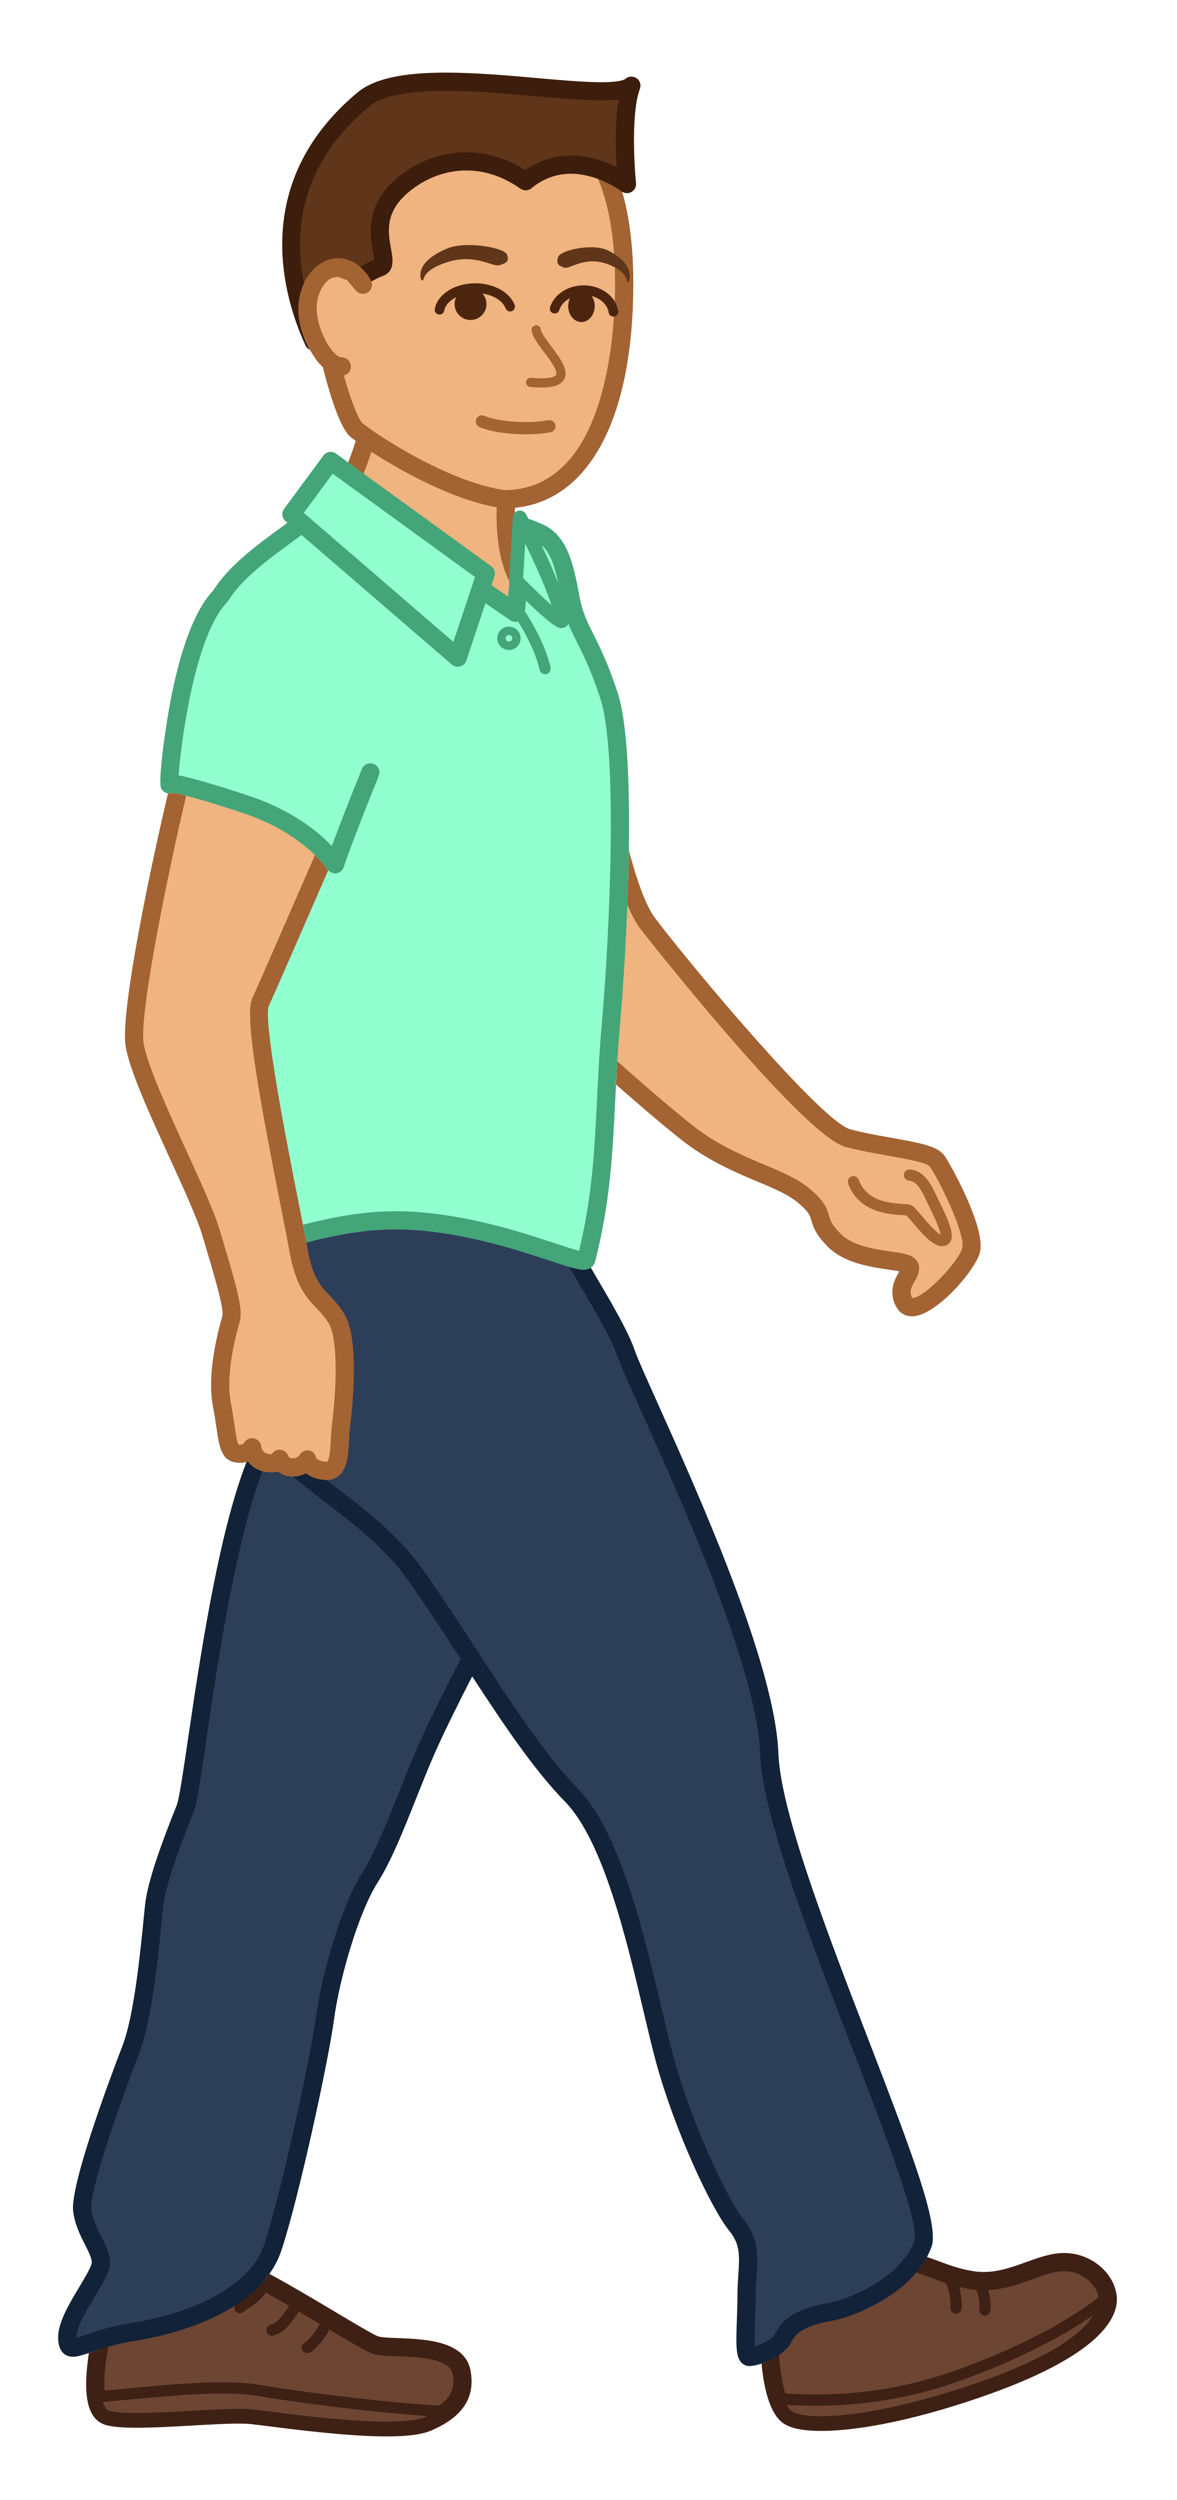 <?xml version="1.0" encoding="utf-8"?>
<!-- Generator: Adobe Illustrator 15.0.0, SVG Export Plug-In . SVG Version: 6.00 Build 0)  -->
<!DOCTYPE svg PUBLIC "-//W3C//DTD SVG 1.1//EN" "http://www.w3.org/Graphics/SVG/1.1/DTD/svg11.dtd">
<svg version="1.1" id="Layer_1" xmlns="http://www.w3.org/2000/svg" xmlns:xlink="http://www.w3.org/1999/xlink" x="0px" y="0px"
	 width="210px" height="446px" viewBox="0 0 210 446" enable-background="new 0 0 210 446" xml:space="preserve">
<g id="Father.svg">
	<path id="Shoes" fill="#6D4533" d="M159.547,403.562c4.043-0.884,7.96,2.399,14.023,3.284c6.064,0.886,10.811-2.692,15.359-3.197
		c4.547-0.506,8.322,2.764,8.701,6.176s-3.719,9.403-21.785,15.848c-18.068,6.444-31.846,7.66-35.18,5.327
		s-3.614-13.54-3.229-16.319C138.068,410.132,155.504,404.447,159.547,403.562z M18.793,411.958
		c-0.634,5.07-4.099,17.983,0.661,19.174c4.76,1.191,20.364-0.794,25.389-0.265c5.025,0.529,25.653,3.702,31.339,1.322
		c5.686-2.381,6.744-5.422,6.215-8.728c-0.834-5.919-12.536-4.109-15.431-5.077c-2.658-0.888-22.519-13.965-26.354-14.097
		S18.925,410.899,18.793,411.958z"/>
	<path id="ShoesBorder" fill="#3F2015" d="M18.626,426.517c1.387-0.122,2.782-0.251,4.175-0.38
		c5.823-0.539,11.844-1.096,16.871-1.096c2.703,0,4.925,0.156,6.794,0.478c7.276,1.25,22.804,3.214,31.92,3.659v-0.003
		c2.521-1.773,2.694-3.651,2.405-5.455c-0.418-2.967-6.115-3.181-9.884-3.321c-1.92-0.072-3.437-0.13-4.458-0.472
		c-1.025-0.342-3.369-1.716-7.693-4.293h0.002c-0.674,1.395-2.307,3.463-3.446,4.084c-0.152,0.083-0.316,0.122-0.478,0.122
		c-0.354,0-0.698-0.188-0.879-0.521c-0.265-0.484-0.085-1.093,0.399-1.356c0.723-0.395,2.274-2.361,2.672-3.36l0.001,0.003
		c-1.123-0.671-2.386-1.421-3.704-2.193l-0.005-0.002c-0.119,0.171-0.241,0.353-0.367,0.542c-0.89,1.333-2.11,3.158-4.133,3.749
		c-0.094,0.026-0.188,0.04-0.281,0.04c-0.433,0-0.832-0.283-0.959-0.72c-0.155-0.53,0.149-1.086,0.68-1.24
		c1.325-0.388,2.231-1.743,3.031-2.94c0.102-0.151,0.2-0.294,0.298-0.438h0.002c-1.4-0.812-2.817-1.617-4.155-2.354v0.001
		c-0.739,1.168-2.168,2.165-3.48,3.071l-0.569,0.396c-0.175,0.124-0.376,0.185-0.576,0.185c-0.314,0-0.623-0.147-0.818-0.423
		c-0.186-0.264-0.227-0.584-0.139-0.87c0.063-0.204,4.051-3.187,4.051-3.187c0.794-0.779,1.522-1.622,2.166-2.528
		c3.172,1.702,7.106,4.021,11.635,6.723c3.431,2.047,6.979,4.164,7.776,4.431c0.58,0.193,2.09,0.25,3.55,0.306
		c4.851,0.183,12.182,0.458,12.975,6.087c0.75,4.682-1.603,8.109-7.196,10.452c-1.609,0.674-4.157,1.001-7.79,1.001h-0.001
		c-6.739,0-15.68-1.129-21.022-1.804c-1.405-0.178-2.55-0.321-3.323-0.402c-0.522-0.056-1.23-0.083-2.106-0.083
		c-2.181,0-5.107,0.167-8.206,0.345c-3.435,0.196-6.987,0.398-9.943,0.398c-2.466,0-4.168-0.139-5.357-0.437
		c-4.206-1.052-4.056-7.068-3.211-12.9c0.127-0.043,0.24-0.079,0.376-0.127c0.864-0.296,1.886-0.643,3.091-0.985
		c-0.393,2.48-0.783,4.563-0.677,6.815L18.626,426.517z M76.276,431.059c-9.328-0.606-23.334-2.397-30.148-3.568
		c-1.756-0.303-3.868-0.448-6.456-0.448c-4.935,0-10.909,0.553-16.687,1.087c-1.549,0.145-3.101,0.287-4.641,0.422
		c0.424,1.38,1.1,1.549,1.352,1.612c0.948,0.236,2.536,0.355,4.72,0.355c2.881,0,6.395-0.199,9.793-0.395
		c3.137-0.18,6.101-0.349,8.356-0.349c0.981,0,1.76,0.031,2.381,0.098c0.785,0.082,1.949,0.229,3.376,0.409
		c5.281,0.666,14.121,1.782,20.694,1.782h0.001c3.233,0,5.512-0.27,6.776-0.799C75.959,431.198,76.12,431.129,76.276,431.059z
		 M195.992,409.863c-0.369-2.438-3.258-5.007-6.883-4.6c-1.529,0.17-3.184,0.767-4.934,1.396c-2.328,0.84-4.939,1.781-7.867,1.931
		v-0.01c0.52,1.713,0.537,3.138,0.371,3.796c-0.113,0.455-0.521,0.758-0.969,0.758c-0.08,0-0.162-0.01-0.243-0.029
		c-0.536-0.135-0.862-0.678-0.728-1.213c0.084-0.338,0.076-1.672-0.551-3.345v0.006c-0.287-0.024-0.571-0.058-0.854-0.099
		c-0.773-0.112-1.511-0.261-2.217-0.433l0.002-0.008c0.393,1.401,0.562,2.78,0.439,3.898c-0.058,0.512-0.49,0.89-0.994,0.89
		c-0.037,0-0.073-0.002-0.11-0.006c-0.549-0.062-0.944-0.556-0.884-1.104c0.13-1.168-0.178-2.806-0.785-4.354l-0.005,0.008
		c-0.925-0.305-1.793-0.629-2.617-0.937c-0.964-0.36-1.862-0.695-2.709-0.944c0.735-0.867,1.386-1.798,1.921-2.795
		c0.635,0.216,1.273,0.452,1.926,0.695c1.994,0.745,4.057,1.516,6.502,1.872c0.561,0.082,1.135,0.123,1.706,0.123
		c2.685,0,5.164-0.895,7.563-1.759c1.937-0.697,3.766-1.357,5.676-1.569c0.376-0.042,0.746-0.062,1.111-0.062
		c4.705,0,8.916,3.442,9.386,7.673c0.375,3.381-2.095,10.154-22.854,17.559c-11.615,4.143-22.513,6.519-29.896,6.519h-0.001
		c-3.214,0-5.426-0.455-6.762-1.391c-2.438-1.705-3.475-6.423-3.854-10.64c1.007-0.339,2.134-0.86,3.126-1.54
		c0.158,2.392,0.52,4.989,1.119,6.902l-0.001,0.003c1.844,0.106,3.597,0.159,5.323,0.159c8.676,0,16.781-1.371,24.781-4.191
		c12.391-4.368,21.383-9.625,25.767-13.158L195.992,409.863z M195.044,413.073c-4.999,3.505-13.319,8.02-24.149,11.838
		c-8.218,2.896-16.541,4.306-25.446,4.306c-1.667,0-3.356-0.048-5.123-0.145c0.346,0.61,0.668,0.936,0.915,1.107
		c0.488,0.343,1.82,0.916,5.257,0.916c6.991,0,17.837-2.38,29.014-6.364C188.666,420.039,193.413,415.85,195.044,413.073z"/>
	<path id="Pants" fill="#2D3E59" d="M84.083,295.865c6.263,9.607,11.93,18.324,17.917,24.468
		c8.989,9.226,13.355,35.268,16.667,47.333s9.692,25.605,12.769,29.391c3.076,3.786,1.77,7.179,1.77,12.383
		c0,5.203-0.678,11.076,0.507,11.076s5.181-1.431,6.126-3.56c0.946-2.129,3.702-3.714,7.96-4.423
		c4.259-0.709,14.203-4.867,16.87-12.2s-26.667-67.334-27.408-87.43c-0.74-20.097-23.227-64.708-25.592-71.569
		s-13.931-23.325-13.694-26.4c0,0-17.488,0.335-35.703,0.809c-18.215,0.474-24.316,4.678-21.714,25.259
		c0.835,6.607,3.495,11.527,7.072,15.667l-0.001-0.001c-8.876,16.312-12.839,61.645-14.576,65.987c-2,5-5.051,12.846-5.551,17.346
		s-1.625,19.065-4.125,25.565s-9.208,24.768-8.708,28.768S18,401.166,18,403.666S12,413,12,417s2.5,0.5,12-1s21.667-6,24.667-15
		S57,367.5,58,360s4.5-19.5,8-25s6.5-14.667,10-22.667c2.028-4.635,5.51-11.507,8.081-16.469L84.083,295.865z"/>
	<path id="Body" fill="#EFB47F" d="M65.354,78.019c-0.902-0.629-1.538-1.114-1.838-1.38c-1.082-0.962-2.748-5.205-4.329-11.498
		l1.79,0.253c-3.005,0-6.104-6.217-6.104-10.295c0-4.079,2.436-7.385,5.441-7.385c1.825,0,3.441,1.219,4.428,3.092l-1.872-2.227
		l-2.557-0.865l-3.889,0.784c0.652-24.475,12.696-31.355,27.458-31.355c15.18,0,27.486,6.548,27.486,33.478
		c0,20.503-6.156,38.143-21.049,38.449l0,0c-0.221,3.515-0.171,8.94,1.634,13.099c2.906,6.696,6.531,10.218,1.005,12.153
		c-5.525,1.935-40.243-4.839-32.338-24.662c0.941-1.276,3.329-6.705,4.737-11.639L65.354,78.019z M33.304,135.085
		c-1.912,6.281-10.413,44.325-9.284,51.337c1.129,7.012,11.469,26.214,13.653,33.587s4.095,13.382,3.549,15.292
		c-0.546,1.911-2.73,9.559-1.638,15.292c1.092,5.734,0.819,8.466,2.731,8.738s2.666-1.119,2.666-1.119s0.23,2.3,2.455,2.761
		s2.455-0.689,2.455-0.689s0.459,1.533,2.301,1.533c1.842,0,2.608-1.303,2.608-1.303s0.383,1.688,3.298,1.918
		c2.915,0.229,2.301-4.527,2.761-8.209s1.535-14.881-0.767-18.869C57.79,231.364,54.75,231.5,53.25,223s-8.5-40.5-6.75-44.25
		S57.5,153.5,60,148 M101.875,184.101c0,0,12.532,11.516,20.661,17.952c8.129,6.437,16.524,7.597,20.928,11.322
		c4.404,3.725,1.354,3.726,5.249,7.789c3.895,4.062,12.023,3.389,13.379,4.574c1.355,1.185-2.709,3.387-0.677,6.772
		s11.008-6.096,11.854-9.483c0.846-3.387-4.742-14.056-6.098-15.919c-1.355-1.863-9.652-2.371-15.919-4.064
		c-6.267-1.693-31.428-32.661-35.661-38.25c-4.232-5.589-7.281-22.863-8.129-27.774L101.875,184.101z"/>
	<path id="PantsBorder" fill="#122238" d="M82.204,295.959c-2.534,4.909-5.771,11.331-7.693,15.723
		c-1.166,2.664-2.28,5.467-3.358,8.177c-2.191,5.51-4.261,10.714-6.524,14.271c-3.646,5.729-7.205,17.894-8.24,25.657
		c-0.972,7.294-6.321,31.871-9.264,40.701c-2.651,7.95-13.814,12.397-23.378,13.907c-3.92,0.619-6.721,1.577-8.573,2.212
		c-0.534,0.183-1.113,0.38-1.547,0.503c0-0.034-0.001-0.07-0.001-0.108c0-1.783,1.826-4.825,3.292-7.269
		c1.679-2.798,2.708-4.588,2.708-6.065c0-1.58-0.752-3.061-1.547-4.627c-0.773-1.522-1.572-3.096-1.799-4.907
		c-0.346-2.771,4.07-16.174,8.612-27.982c2.214-5.757,3.353-17.253,3.965-23.431c0.101-1.021,0.187-1.888,0.259-2.539
		c0.509-4.584,3.967-13.229,5.444-16.922c0.554-1.384,1.123-5.164,2.255-12.899c1.832-12.517,5.114-34.907,9.977-47.892
		c-1.16-0.321-1.98-0.976-2.515-1.724c-0.092,0.033-0.192,0.058-0.29,0.085c-4.605,11.807-7.736,30.942-10.388,49.059
		c-0.87,5.942-1.622,11.075-2.057,12.164c-2.521,6.305-5.166,13.346-5.657,17.771c-0.073,0.662-0.161,1.54-0.263,2.578
		c-0.597,6.022-1.708,17.236-3.764,22.584c-2.213,5.753-9.387,24.887-8.804,29.552c0.297,2.376,1.311,4.372,2.125,5.977
		c0.615,1.21,1.195,2.354,1.195,3.155c-0.01,0.67-1.354,2.91-2.244,4.393c-1.761,2.934-3.756,6.258-3.756,8.941
		c0,3.025,1.671,3.479,2.667,3.479c0.852,0,1.779-0.317,3.183-0.798c1.851-0.634,4.386-1.5,8.028-2.074
		c5.099-0.807,22.039-4.346,25.955-16.093c3.054-9.159,8.392-33.714,9.403-41.299c0.969-7.269,4.395-19.054,7.76-24.343
		c2.428-3.814,4.553-9.157,6.802-14.813c1.068-2.685,2.172-5.46,3.315-8.073c1.684-3.851,4.409-9.311,6.759-13.895l0.002,0.003
		c5.621,8.608,10.992,16.632,16.586,22.373c6.812,6.993,10.98,24.656,14.025,37.555c0.795,3.367,1.545,6.549,2.238,9.074
		c3.242,11.815,9.69,25.821,13.074,29.985c1.919,2.363,1.776,4.494,1.561,7.721c-0.073,1.082-0.155,2.31-0.155,3.638
		c0,1.444-0.054,2.937-0.104,4.378c-0.166,4.715-0.195,6.669,0.812,7.711c0.382,0.396,0.888,0.612,1.426,0.612
		c1.71,0,6.358-1.709,7.61-4.523c0.72-1.618,3.177-2.887,6.742-3.48c4.438-0.738,15.168-5.101,18.131-13.247
		c1.393-3.829-3.098-15.838-11.152-36.732c-7.395-19.184-15.775-40.926-16.159-51.312c-0.585-15.844-14.185-46.11-21.491-62.372
		c-2.053-4.567-3.675-8.177-4.188-9.666c-1.177-3.416-4.386-8.855-7.487-14.117c-2.566-4.351-6.08-10.31-6.123-11.629
		c0.035-0.457-0.124-0.907-0.438-1.24c-0.315-0.333-0.77-0.549-1.213-0.509c-0.175,0.003-17.702,0.341-35.713,0.809
		c-3.262,0.084-6.234,0.284-8.9,0.707c0.224,1.133,0.436,2.207,0.632,3.208c2.324-0.364,5.073-0.581,8.352-0.666
		c15.1-0.392,29.859-0.693,34.327-0.782c0.701,2.176,2.684,5.663,6.277,11.754c2.88,4.884,6.145,10.419,7.215,13.524
		c0.562,1.63,2.128,5.115,4.296,9.939c7.216,16.06,20.647,45.95,21.208,61.159c0.403,10.931,8.889,32.94,16.375,52.361
		c5.707,14.803,12.176,31.581,11.131,34.453c-2.341,6.435-11.322,10.438-15.609,11.152c-4.801,0.8-7.975,2.654-9.18,5.365
		c-0.447,1.01-2.401,1.966-3.683,2.38c-0.073-1.17-0.002-3.175,0.054-4.744c0.053-1.47,0.106-2.989,0.106-4.492
		c0-1.22,0.075-2.338,0.147-3.419c0.229-3.411,0.444-6.634-2.279-9.987c-2.741-3.374-9.11-16.58-12.463-28.796
		c-0.68-2.472-1.422-5.624-2.211-8.962c-3.131-13.269-7.418-31.438-14.859-39.075c-5.838-5.991-11.55-14.757-17.598-24.035
		c-3.206-4.92-6.521-10.007-10.14-15.151c-4.184-5.951-9.753-10.23-15.139-14.371c-0.687-0.527-1.368-1.054-2.046-1.58
		c-0.088,0-0.178-0.002-0.271-0.01c-1.618-0.129-2.695-0.627-3.408-1.193c-0.583,0.32-1.336,0.561-2.272,0.578
		c1.959,1.658,3.995,3.229,6.017,4.783c5.193,3.99,10.563,8.116,14.461,13.661c3.347,4.761,6.445,9.489,9.438,14.08L82.204,295.959z
		"/>
	<path id="Shirt" fill="#92FFD0" d="M93.651,94.083C93.1,93,92.749,92.34,92.749,92.34l-0.697,11.27c0,0,0.169,0.172,0.459,0.463
		c0,0.001-0.511,5.261-0.511,5.261l-6.252-4.26l0.006,0.001l0.914-2.741L59,82.25l-7,9.5l1.878,1.62l0,0
		c-5.072,3.812-11.503,7.976-14.544,12.985c-7.759,7.937-9.642,36.452-9.034,33.372l13.654,3.823l14.092,8.628
		c0,0-11.814,24.858-11.821,29.08c-0.01,6.078,6.906,35.498,6.373,38.271c-1.365,7.099-0.071-2.668-0.344,1.155
		c-0.273,3.823,3.999-3.723,20.656-2.902c16.657,0.818,31.263,8.583,31.694,6.911c3.832-14.829,3.031-26.735,4.396-42.026
		s2.945-48.401-0.33-58.504c-3.276-10.103-5.733-11.469-6.826-17.203c-1.093-5.734-1.91-10.534-6.279-12.172
		c-1.125-0.482-1.669-0.647-1.91-0.704L93.651,94.083z"/>
	<path id="BodyBorder" fill="#A36333" d="M174.846,223.421c-0.807,3.229-7.904,11.435-12.125,11.435
		c-1.156,0-2.115-0.537-2.699-1.51c-1.67-2.783-0.352-5.123,0.356-6.38c0.022-0.042,0.049-0.087,0.075-0.133
		c-0.564-0.118-1.355-0.233-1.994-0.327c-3.182-0.463-7.99-1.163-10.919-4.219c-1.974-2.059-2.431-3.285-2.786-4.564
		c-0.238-0.857-0.411-1.476-2.34-3.108c-1.751-1.482-4.354-2.577-7.365-3.846c-3.922-1.651-8.802-3.706-13.521-7.443
		c-3.493-2.766-7.819-6.487-11.617-9.832c0.068-1.36,0.145-2.736,0.229-4.137c4.159,3.694,9.354,8.212,13.407,11.42
		c4.372,3.461,8.831,5.339,12.765,6.996c3.26,1.372,6.073,2.557,8.205,4.36c2.498,2.114,2.974,3.289,3.37,4.717
		c0.224,0.798,0.433,1.552,2.001,3.188c2.156,2.25,6.137,2.83,9.041,3.252c2.051,0.299,3.404,0.496,4.235,1.224
		c1.56,1.364,0.538,3.178,0.047,4.049c-0.687,1.219-1.05,1.971-0.44,3.041c2.229-0.09,8.32-6.553,8.926-8.971
		c0.613-2.455-4.301-12.46-5.836-14.569c-0.648-0.67-4.594-1.373-7.477-1.885c-2.525-0.45-5.14-0.915-7.552-1.566
		c-7.716-2.085-36.257-38.473-36.532-38.837c-0.833-1.1-1.622-2.606-2.367-4.391c0.123-3.174,0.219-6.449,0.267-9.704
		c1.979,7.58,3.674,10.79,4.69,12.133c6.7,8.845,29.709,36.288,34.791,37.662c2.273,0.615,4.815,1.067,7.272,1.504
		c5.455,0.971,8.356,1.553,9.536,3.173C169.445,207.47,175.943,219.025,174.846,223.421z M168.279,222.33
		c0.572-0.052,1.033-0.34,1.3-0.813c0.745-1.322-0.284-3.636-2.068-7.29c-0.221-0.453-0.433-0.886-0.618-1.279
		c-1.358-2.888-2.58-4.052-4.506-4.292c-0.554-0.068-1.048,0.321-1.115,0.868c-0.068,0.548,0.319,1.048,0.867,1.116
		c0.848,0.106,1.653,0.417,2.945,3.16c0.188,0.402,0.404,0.843,0.63,1.305c0.668,1.369,1.983,4.063,2.109,5.161
		c-0.89-0.412-2.64-2.479-3.345-3.312c-1.033-1.22-1.512-1.768-2.015-1.969c-0.31-0.124-0.702-0.146-1.354-0.185
		c-2.101-0.124-6.473-0.381-7.899-4.308c-0.188-0.519-0.76-0.786-1.28-0.598c-0.52,0.189-0.787,0.763-0.599,1.282
		c1.877,5.163,7.332,5.484,9.662,5.621c0.25,0.015,0.552,0.033,0.708,0.052c0.248,0.213,0.801,0.865,1.252,1.397
		c1.958,2.313,3.592,4.091,5.146,4.091C168.16,222.338,168.221,222.335,168.279,222.33z M61.5,234.541
		c-0.842-1.461-1.747-2.406-2.622-3.32c-1.663-1.736-3.099-3.236-4.028-8.503c-0.321-1.821-0.899-4.744-1.569-8.129
		c-1.916-9.688-6.402-32.373-5.309-35.152c0.907-1.944,3.729-8.424,6.715-15.284c1.339-3.075,2.698-6.197,3.881-8.901
		c-0.05-0.058-0.104-0.11-0.146-0.176c-0.015-0.023-0.716-1.063-2.221-2.52c-1.314,2.996-2.918,6.681-4.494,10.299
		c-2.847,6.54-5.792,13.301-6.681,15.208c-1.348,2.888,0.741,15.287,5.066,37.156c0.666,3.367,1.241,6.275,1.557,8.063
		c1.1,6.235,3.108,8.335,4.88,10.186c0.775,0.812,1.508,1.576,2.154,2.696c1.587,2.751,1.426,10.951,0.562,17.857
		c-0.113,0.9-0.164,1.84-0.213,2.746c-0.07,1.287-0.2,3.683-0.648,4.037c0,0-0.043,0.014-0.16,0.006
		c-1.175-0.094-1.701-0.484-1.846-0.72c-0.068-0.68-0.534-1.147-1.208-1.31c-0.695-0.164-1.384,0.248-1.746,0.863
		c-0.063,0.092-0.415,0.545-1.234,0.545c-0.395,0-0.651-0.144-0.744-0.375c-0.214-0.715-0.894-1.18-1.632-1.156
		c-0.558,0.025-1.049,0.334-1.322,0.794c-0.128,0.011-0.36,0.004-0.728-0.071c-0.969-0.201-1.145-1.165-1.167-1.332
		c-0.071-0.71-0.597-1.29-1.296-1.431c-0.695-0.138-1.409,0.19-1.749,0.817c-0.002,0.004-0.258,0.396-0.956,0.328
		c-0.292-0.32-0.539-1.992-0.756-3.467c-0.162-1.094-0.363-2.454-0.659-4.01c-0.465-2.443-0.564-6.948,1.604-14.542
		c0.595-2.084-0.594-6.267-2.927-14.094l-0.626-2.105c-0.973-3.283-3.438-8.677-6.047-14.389c-3.259-7.133-6.952-15.217-7.56-18.995
		c-0.846-5.257,4.522-31.266,7.59-44.188c-1.127-0.29-1.867-0.447-2.323-0.53c-0.162,0.07-0.316,0.106-0.443,0.124
		c-0.16,0.022-0.318,0.014-0.473-0.011c-3.114,13.095-8.546,38.996-7.56,45.122c0.678,4.212,4.305,12.151,7.813,19.829
		c2.561,5.604,4.979,10.898,5.887,13.961l0.628,2.111c1.537,5.158,3.28,11.004,2.917,12.273c-2.344,8.207-2.203,13.254-1.671,16.041
		c0.284,1.49,0.471,2.76,0.637,3.877c0.497,3.364,0.856,5.795,3.461,6.166c0.851,0.123,1.581,0.022,2.191-0.195
		c0.584,0.816,1.488,1.543,2.829,1.82c0.952,0.197,1.778,0.189,2.47-0.022c0.62,0.511,1.479,0.899,2.615,0.899
		c0.984,0,1.768-0.252,2.372-0.582c0.713,0.565,1.79,1.063,3.408,1.191c0.111,0.01,0.219,0.014,0.324,0.014
		c1.062,0,1.785-0.428,2.217-0.807c1.495-1.308,1.627-3.738,1.767-6.312c0.046-0.852,0.094-1.731,0.193-2.521
		C62.91,250.916,64.137,239.111,61.5,234.541z M91.879,90.603v-0.011c-0.031,0.967-0.027,2.028,0.022,3.125
		c-0.013,0.059-0.029,0.118-0.035,0.179l-0.961,9.903c-0.148-0.321-0.296-0.647-0.442-0.984c-1.686-3.886-1.953-8.695-1.841-12.305
		h0.001c-8.055-1.446-17.195-6.542-22.351-9.905l0,0H66.27c0,0,0.001,0.001,0.002,0.001c-0.793,2.424-1.733,4.795-2.573,6.659
		c-0.097,0.215-2.758-1.799-2.62-2.123c0.793-1.863,1.675-4.195,2.383-6.474c0,0,0.001,0,0.001,0.001l-0.001-0.002c0,0,0,0,0,0.001
		c-0.458-0.34-0.805-0.617-1.026-0.813c-1.94-1.725-3.856-8.457-4.826-12.316c-0.003-0.012-0.006-0.024-0.008-0.036
		c-2.622-2.434-4.354-7.257-4.354-10.402c0-2.231,0.631-4.307,1.71-5.903c-0.109-0.229-0.164-0.482-0.157-0.742
		c0.582-21.855,10.367-32.937,29.083-32.937c19.861,0,29.111,11.154,29.111,35.103C112.994,74.562,105.145,89.299,91.879,90.603z
		 M109.744,50.62c0-28.232-13.82-31.853-25.861-31.853c-16.5,0-24.721,8.825-25.751,27.729l0.127-0.026
		c1.824-0.697,3.871-0.4,5.496,0.745c0.046,0.03,0.09,0.062,0.133,0.096c0.905,0.67,1.692,1.598,2.292,2.737
		c0.387,0.734,0.158,1.643-0.531,2.106c-0.69,0.463-1.617,0.332-2.151-0.303l-1.579-1.879l-1.712-0.579l-0.991,0.2
		c-1.607,0.756-2.718,2.992-2.718,5.506c0,3.47,2.47,8.014,4.196,8.614l0.51,0.072c0.845,0.119,1.453,0.872,1.394,1.723
		c-0.051,0.723-0.57,1.309-1.248,1.468c1.631,5.911,2.899,8.13,3.247,8.449c1.911,1.699,15.094,10.532,25.44,12.023
		C108.322,87.334,109.744,59.242,109.744,50.62z M98.227,77.119c0.592-0.114,0.979-0.686,0.865-1.278
		c-0.114-0.592-0.689-0.978-1.277-0.866c-3.453,0.664-8.988,0.283-11.39-0.785c-0.55-0.245-1.196,0.004-1.44,0.554
		c-0.245,0.551,0.003,1.196,0.554,1.44c1.878,0.834,5.13,1.307,8.256,1.307C95.367,77.492,96.909,77.372,98.227,77.119z
		 M100.642,67.682c0.908-1.632-0.72-3.798-2.294-5.893c-0.843-1.121-1.798-2.392-1.875-3.032c-0.054-0.448-0.453-0.768-0.91-0.715
		c-0.449,0.054-0.769,0.461-0.715,0.91c0.129,1.077,1.085,2.349,2.191,3.821c1.021,1.358,2.563,3.41,2.173,4.112
		c-0.082,0.147-0.677,0.862-4.47,0.521c-0.451-0.04-0.848,0.292-0.888,0.742c-0.041,0.45,0.292,0.848,0.742,0.888
		c0.737,0.066,1.402,0.1,1.999,0.1C98.817,69.135,100.093,68.667,100.642,67.682z"/>
	<path id="ShirtBorder" fill="#44A579" d="M92.446,110.896c-0.459,0.131-0.959,0.053-1.361-0.22l-4.471-3.046v-0.001l-3.405,10.218
		c-0.171,0.514-0.587,0.909-1.11,1.053c-0.143,0.039-0.288,0.058-0.432,0.058c-0.385,0-0.763-0.137-1.061-0.395L53.803,95.45
		c-0.5,0.369-1.004,0.739-1.515,1.112c-4.305,3.147-9.184,6.715-11.565,10.636l-0.227,0.292c-5.739,5.871-8.237,25.206-8.625,30.836
		c1.793,0.361,5.431,1.292,12.597,3.681c7.719,2.573,12.374,6.454,14.74,8.938c0.885-2.421,2.504-6.681,5.358-13.74
		c0.335-0.833,1.281-1.237,2.115-0.897c0.832,0.336,1.234,1.283,0.897,2.115c-5.074,12.553-6.223,16.219-6.234,16.255
		c-0.187,0.604-0.708,1.045-1.334,1.13c-0.073,0.01-0.146,0.015-0.219,0.015c-0.549,0-1.067-0.278-1.368-0.749
		c-0.038-0.059-4.27-6.414-14.983-9.984c-7.912-2.637-11.291-3.417-12.549-3.646c-0.162,0.07-0.316,0.106-0.443,0.124
		c-0.692,0.095-1.37-0.269-1.682-0.889c-0.659-1.31,0.882-11.563,1.579-15.239c1.906-10.055,4.54-16.858,7.828-20.222
		c-0.044,0.045-0.087,0.098-0.131,0.145c2.741-4.411,7.83-8.136,12.33-11.425c0.306-0.224,0.607-0.444,0.908-0.666l-0.001-0.001
		l-0.338-0.292c-0.644-0.555-0.751-1.511-0.247-2.194l7-9.5c0.529-0.719,1.54-0.877,2.263-0.351l27.667,20.083
		c0.574,0.416,0.811,1.156,0.587,1.829l-0.526,1.578l0,0l2.965,2.021l0.233-2.399l-0.002-0.004c-0.06-0.161-0.086-0.335-0.075-0.511
		l0.697-11.271c0.035-0.559,0.436-1.026,0.983-1.145c0.544-0.119,1.106,0.141,1.369,0.635c0.039,0.073,0.19,0.36,0.426,0.814
		l0.002,0.003c0.404,0.117,0.998,0.327,1.924,0.723c5.054,1.894,6.078,7.273,7.161,12.969l0.075,0.393
		c0.504,2.646,1.32,4.279,2.45,6.54c1.182,2.36,2.649,5.297,4.325,10.466c3.638,11.219,1.454,47.371,0.402,59.15
		c-0.417,4.681-0.632,9.059-0.839,13.294c-0.469,9.552-0.91,18.575-3.604,28.995c-0.182,0.702-0.824,1.453-2.085,1.453
		c-1.091,0-2.736-0.529-6.058-1.631c-5.667-1.879-15.152-5.023-25.205-5.517c-6.655-0.33-12.943,0.929-18.163,2.305
		c-0.168-0.908-0.376-1.987-0.612-3.193c4.758-1.236,10.56-2.413,16.651-2.413c0.757,0,1.517,0.018,2.283,0.056
		c10.495,0.516,20.243,3.748,26.067,5.678c1.609,0.534,3.258,1.08,4.256,1.328c2.359-9.636,2.778-18.187,3.221-27.22
		c0.209-4.267,0.425-8.678,0.849-13.424c1.304-14.599,2.955-47.951-0.258-57.858c-1.601-4.937-3.009-7.752-4.14-10.016
		c-0.59-1.181-1.118-2.24-1.574-3.378l0.025-0.01c-0.215,0.493-0.695,0.811-1.257,0.811c-0.437,0-1.283,0-6.336-4.913l0.001-0.001
		l-0.186,1.917h0.002c1.144,1.756,3.645,5.916,4.575,10.001c0.122,0.539-0.216,1.074-0.754,1.197
		c-0.074,0.017-0.149,0.025-0.223,0.025c-0.457,0-0.869-0.314-0.974-0.778c-0.744-3.271-2.653-6.702-3.837-8.617V110.896z
		 M93.334,103.128c1.719,1.734,3.625,3.565,5.058,4.844c-1.018-3.181-3.005-7.547-4.679-10.971L93.334,103.128z M54.201,91.502
		l26.691,23.017l3.857-11.57L59.351,84.513L54.201,91.502z M96.615,97.258c0.987,2.062,2.076,4.456,2.981,6.73
		C98.901,100.789,98.143,98.57,96.615,97.258z M90.801,115.975c-1.151,0-2.088-0.937-2.088-2.088c0-1.151,0.937-2.088,2.088-2.088
		c1.151,0,2.088,0.937,2.088,2.088C92.889,115.038,91.952,115.975,90.801,115.975z M90.801,113.298
		c-0.324,0-0.588,0.264-0.588,0.588c0,0.324,0.264,0.588,0.588,0.588c0.324,0,0.588-0.264,0.588-0.588
		C91.389,113.562,91.125,113.298,90.801,113.298z"/>
	<path id="Eyes" fill="#4C250F" d="M86.08,52.363c0.445,0.502,0.716,1.162,0.716,1.885c0,1.572-1.273,2.843-2.843,2.843
		c-1.57,0-2.844-1.271-2.844-2.843c0-0.438,0.099-0.853,0.276-1.224c-1.147,0.573-1.948,1.423-2.118,2.387
		c-0.074,0.417-0.437,0.711-0.846,0.711c-0.049,0-0.1-0.004-0.15-0.013c-0.468-0.083-0.78-0.528-0.698-0.996
		c0.458-2.604,3.562-4.568,7.218-4.568c3.291,0,6.18,1.589,7.024,3.864c0.166,0.445-0.062,0.94-0.507,1.105
		c-0.445,0.163-0.941-0.062-1.105-0.507c-0.488-1.314-2.128-2.33-4.121-2.643L86.08,52.363z M105.629,52.83
		c1.576,0.437,2.762,1.55,2.963,2.922c0.062,0.428,0.43,0.736,0.85,0.736c0.041,0,0.084-0.003,0.127-0.009
		c0.47-0.069,0.795-0.506,0.726-0.976c-0.383-2.618-3.028-4.592-6.153-4.592c-2.82,0-5.286,1.607-5.997,3.91
		c-0.14,0.454,0.115,0.935,0.568,1.075c0.456,0.141,0.937-0.114,1.076-0.568c0.277-0.898,0.971-1.644,1.896-2.121
		c-0.197,0.415-0.31,0.895-0.31,1.407c0,1.571,1.061,2.843,2.365,2.843c1.307,0,2.366-1.272,2.366-2.843
		c0-0.693-0.207-1.328-0.549-1.821L105.629,52.83z"/>
	<path id="EyeBrows" fill="#60361A" d="M75.153,49.979c-0.676-2.228,1.126-4.146,4.544-5.608c3.419-1.463,10.3-0.175,10.756,1.039
		c0.456,1.215-0.108,1.536-1.36,1.908c-1.252,0.373-4.378-2.243-9.625-0.437C74.584,48.563,76.01,50.45,75.153,49.979z
		 M112.227,50.303c0.625-2.229-0.832-4.129-3.643-5.565c-2.812-1.437-8.583-0.1-8.996,1.115c-0.412,1.216,0.051,1.533,1.085,1.896
		c1.033,0.363,3.708-2.271,8.036-0.506C112.738,48.884,111.5,50.779,112.227,50.303z"/>
	<path id="Hair" fill="#60361A" d="M112.652,15.288c-4.229,3.861-38.699-5.164-47.843,2.474
		c-14.826,12.383-13.92,27.068-11.475,36c0.509-4.335,3.44-7.674,6.98-7.674c1.945,0,3.765,1.013,5.08,2.746
		c0.777-0.457,1.603-0.857,2.487-1.171c2.202-1.127-3.607-8.085,3.79-14.469c5.491-4.739,14.038-6.56,22.126-0.861
		c8.42-6.947,18.073,0.504,18.073,0.504S110.631,20.619,112.652,15.288z"/>
	<path id="HairBorder" fill="#3D1D0C" d="M113.566,13.944c-0.623-0.422-1.452-0.364-2.01,0.144c-0.064,0.06-0.74,0.583-4.297,0.583
		c-2.998,0-7.059-0.358-11.357-0.738c-5.188-0.458-11.067-0.978-16.358-0.978c-7.857,0-12.871,1.131-15.778,3.56
		c-19.6,16.371-13.003,37.013-9.258,45.128c0.162,0.352,0.446,0.61,0.78,0.771c-1.264-2.317-2.042-5.093-2.042-7.315
		c0-1.672,0.365-3.233,0.99-4.576c-1.869-9.341-0.672-21.252,11.613-31.513c2.228-1.861,6.835-2.804,13.695-2.804
		c5.147,0,10.952,0.513,16.072,0.965c6.056,0.535,11.624,0.989,14.744,0.586c-0.649,3.9-0.53,8.875-0.35,12.065
		c-2.006-1.006-4.906-2.076-8.161-2.076c-2.952,0-5.678,0.871-8.118,2.591c-3.331-2.108-6.865-3.176-10.522-3.176
		c-4.539,0-9.015,1.706-12.603,4.803c-5.537,4.779-4.564,10.117-4.041,12.985c0.082,0.45,0.187,1.022,0.216,1.392
		c-0.896,0.357-1.732,0.794-2.521,1.279c0.746,0.637,1.402,1.451,1.917,2.428c0.031,0.059,0.05,0.121,0.073,0.182
		c0.685-0.4,1.401-0.76,2.173-1.035c0.067-0.024,0.132-0.052,0.195-0.084c1.838-0.94,1.469-2.961,1.145-4.744
		c-0.519-2.841-1.163-6.377,2.967-9.942c2.998-2.588,6.72-4.013,10.479-4.013c3.341,0,6.587,1.093,9.648,3.25
		c0.598,0.42,1.404,0.392,1.97-0.075c2.083-1.719,4.446-2.591,7.021-2.591c4.878,0,8.986,3.099,9.024,3.128
		c0.517,0.397,1.217,0.45,1.782,0.134c0.566-0.315,0.894-0.938,0.828-1.584c-0.334-3.292-0.861-12.729,0.687-16.808
		C114.439,15.161,114.188,14.367,113.566,13.944z"/>
</g>
</svg>
